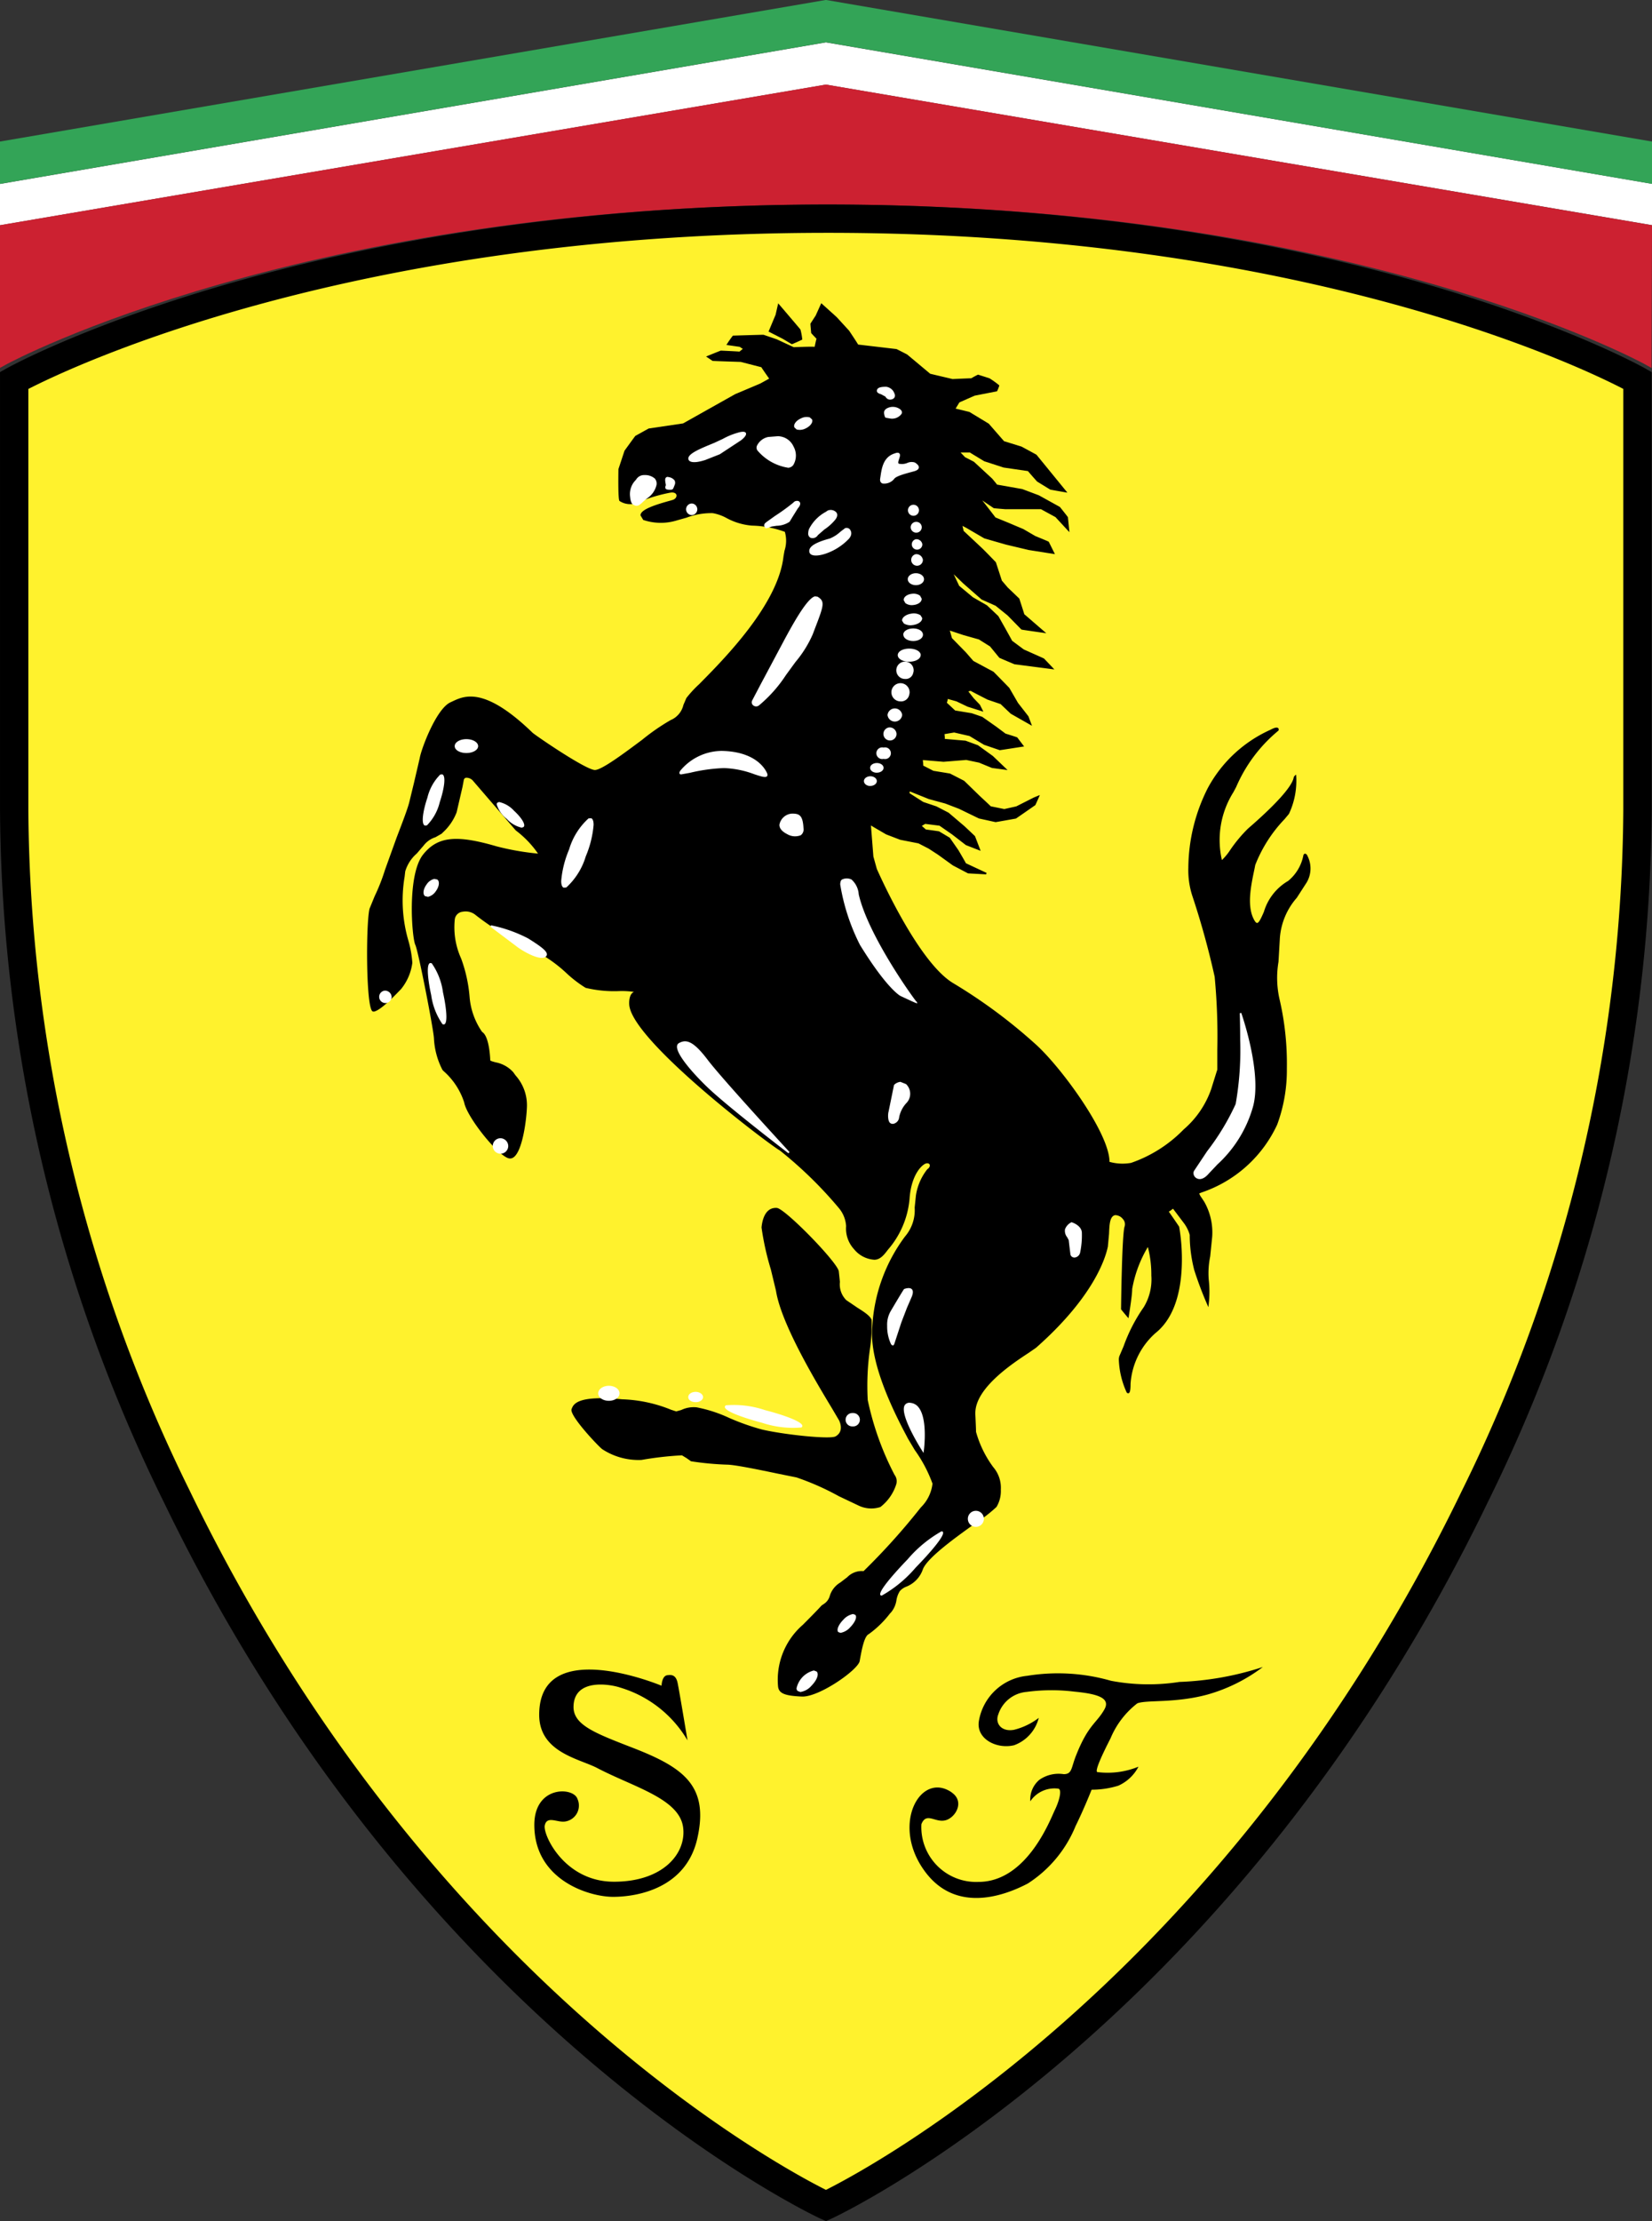 <svg xmlns="http://www.w3.org/2000/svg" width="120" height="161.29" viewBox="0 0 120 161.29">
  <rect x="0" y="0" width="120" height="161.29" fill="#333333" stroke="none"/>
  <g id="ferrari-ges" transform="translate(-31.407 -8.504)">
    <path id="Caminho_28" data-name="Caminho 28" d="M151.407,22.207v3L91.4,15l-60,10.214v-3l60-10.281Z" transform="translate(0 -0.352)" fill="#fff" fill-rule="evenodd"/>
    <path id="Caminho_29" data-name="Caminho 29" d="M151.407,18.783v3.072l-60-10.281-60,10.281V18.783L91.4,8.5Z" transform="translate(0 0)" fill="#33a457" fill-rule="evenodd"/>
    <path id="Caminho_30" data-name="Caminho 30" d="M151.407,25.564,91.4,15.35l-60,10.214V35.928l.52-.286c.211-.115,21.5-11.58,59.592-11.58s59.135,11.468,59.348,11.582l.514.287Z" transform="translate(0 -0.705)" fill="#cc2131" fill-rule="evenodd"/>
    <path id="Caminho_31" data-name="Caminho 31" d="M91.751,27.295c34.433,0,54.6,9.65,57.864,11.342V69.257a113.093,113.093,0,0,1-11.73,49.438c-17.034,35.2-42.664,49.016-46.249,50.819-3.588-1.8-29.238-15.623-46.267-50.819A113.091,113.091,0,0,1,33.64,69.257V38.64C36.937,36.95,57.312,27.295,91.751,27.295Z" transform="translate(-0.23 -1.936)" fill="#fff22d" fill-rule="evenodd"/>
    <path id="Caminho_32" data-name="Caminho 32" d="M31.929,36.937l-.52.293V69.047A114.986,114.986,0,0,0,43.33,119.333c18.57,38.406,47.361,51.841,47.649,51.972l.427.194.426-.194c.291-.132,29.058-13.57,47.627-51.972a114.941,114.941,0,0,0,11.926-50.287V37.233l-.514-.294c-.212-.117-21.255-11.878-59.349-11.878S32.14,36.819,31.929,36.937Zm59.593-9.821c34.4,0,54.54,9.642,57.8,11.333v30.6a113.031,113.031,0,0,1-11.718,49.4c-17.016,35.169-42.621,48.979-46.2,50.781-3.584-1.8-29.208-15.611-46.22-50.781a113.03,113.03,0,0,1-11.717-49.4V38.453c3.294-1.689,23.648-11.337,58.052-11.337Z" transform="translate(0 -1.705)" fill-rule="evenodd"/>
    <path id="Caminho_33" data-name="Caminho 33" d="M102.776,144.676c.971.671.266,1.836-.452,2.018-.748.2-1.388-.627-1.75.283a3.981,3.981,0,0,0,4.138,4.193c3.537,0,5.224-4.541,5.557-5.224s.55-1.552.215-1.552a2.115,2.115,0,0,0-2,.921,1.869,1.869,0,0,1,.654-1.555,2.428,2.428,0,0,1,1.772-.414c.632,0,.533-.471.915-1.4.871-2.193,1.47-2.292,2.036-3.292.469-.814-.417-1.134-2.165-1.3a13.534,13.534,0,0,0-3.476.018A2.374,2.374,0,0,0,106.162,139c-.261.65.217,1.291,1.136,1.125a4.907,4.907,0,0,0,1.8-.866,2.855,2.855,0,0,1-1.783,1.983c-1.27.312-2.77-.454-2.568-1.739a3.959,3.959,0,0,1,3.518-3.3,13.938,13.938,0,0,1,6.077.361,14.572,14.572,0,0,0,4.974.084,21.891,21.891,0,0,0,6.058-1.083,12.076,12.076,0,0,1-4.022,2c-2.337.638-4.42.373-5.095.638a6.245,6.245,0,0,0-1.948,2.549c-.583,1.136-1.2,2.444-.936,2.444a5.921,5.921,0,0,0,2.968-.393,3.043,3.043,0,0,1-1.465,1.38,6.526,6.526,0,0,1-1.938.291s-.548,1.388-1.165,2.64a8.987,8.987,0,0,1-3.472,4.173c-1.84.965-5.358,2.169-7.573-1.018-2.344-3.343-.2-7.146,2.047-5.6Zm-27.2.436a1.171,1.171,0,0,1-1.02,1.684c-.536,0-1.2-.4-1.341.272s1.422,4.088,5.026,4.088,5.277-2.086,5.023-3.956c-.283-2.086-3.6-2.915-6.239-4.3-1.293-.678-4.214-1.132-4.214-3.867,0-5.839,8.887-2.11,8.887-2.11s.019-.73.432-.764c.2-.019.6-.1.736.562s.719,4.173.719,4.173a8.478,8.478,0,0,0-4.89-3.836c-.634-.222-3.407-.75-3.391,1.445.033,1.3,1.622,1.888,4.376,2.957C83.3,142.874,85.152,144.2,84.3,148c-.814,3.653-4.385,4.254-6.122,4.254s-5.721-1.215-5.721-5.224c0-2.835,2.781-2.768,3.121-1.919Zm18.988-21.957,1.459.692a2.122,2.122,0,0,0,1.572.1,3.366,3.366,0,0,0,1.142-1.619.768.768,0,0,0-.116-.72,21.19,21.19,0,0,1-1.946-5.433,19.076,19.076,0,0,1,.16-3.707,11.378,11.378,0,0,0,.125-2.106c-.1-.292-.536-.575-1.039-.893l-.8-.542a1.61,1.61,0,0,1-.466-1.328l-.084-.788c-.185-.734-3.919-4.548-4.5-4.583-.839-.055-1.057.866-1.11,1.419a19.952,19.952,0,0,0,.678,3.052l.372,1.546c.382,2.43,2.965,6.71,4.067,8.536l.523.888c.226.515.138.921-.264,1.149s-3.748-.126-5.351-.5a17.313,17.313,0,0,1-2.369-.838,10.045,10.045,0,0,0-2.371-.772,2.088,2.088,0,0,0-1.119.195l-.364.1-.362-.116a10.218,10.218,0,0,0-3.547-.761c-3.309-.31-3.557.355-3.692.715-.164.457,1.859,2.608,2.22,2.9a4.8,4.8,0,0,0,2.857.787,24.479,24.479,0,0,1,2.942-.335l.341.208.317.224a21.622,21.622,0,0,0,2.7.248c.645.035,2.338.386,3.576.645l1.383.279a19.109,19.109,0,0,1,3.065,1.356Z" transform="translate(-2.237 -6.009)" fill-rule="evenodd"/>
    <path id="Caminho_34" data-name="Caminho 34" d="M127.424,73.115c-.074-.091-.135-.1-.173-.086s-.083.045-.1.152a3.175,3.175,0,0,1-1.1,1.821,3.875,3.875,0,0,0-1.761,2.245c-.179.41-.353.8-.491.806-.059,0-.125-.059-.2-.192-.573-.988-.252-2.5.005-3.718l.059-.3a10.163,10.163,0,0,1,2.13-3.329l.318-.382a5.634,5.634,0,0,0,.52-2.832.052.052,0,0,0-.061.026.116.116,0,0,0-.028.032l-.011,0v.011a.207.207,0,0,0-.079.14c-.128.646-1.309,1.958-3.325,3.7a10.526,10.526,0,0,0-1.27,1.524,4.084,4.084,0,0,1-.617.753,6.523,6.523,0,0,1,.834-4.926l.2-.374a10.882,10.882,0,0,1,3.073-4.1.151.151,0,0,0-.024-.185c-.084-.065-.239-.037-.482.085l-.133.066a9.644,9.644,0,0,0-4.494,4.209,12.987,12.987,0,0,0-1.412,5.778,6.037,6.037,0,0,0,.274,2,59.189,59.189,0,0,1,1.638,5.922,45.793,45.793,0,0,1,.193,5.287c0,.844,0,1.435,0,1.458-.005,0-.44,1.4-.44,1.4a6.808,6.808,0,0,1-2,2.938,9.8,9.8,0,0,1-3.825,2.432,3.5,3.5,0,0,1-1.566-.075c0-2.1-3.6-6.994-5.443-8.608a38.166,38.166,0,0,0-5.935-4.382c-2.6-1.582-5.491-8.216-5.524-8.28l-.25-.9s-.14-1.79-.178-2.255c.094.054.217.13.217.13l.886.516,1.018.391,1.333.262s.741.382.741.382l.687.447,1.068.771,1.1.577c.022.006,1.318.073,1.318.073l.03-.107s-1.5-.7-1.5-.7c0-.022-.54-.945-.54-.945l-.629-.905c-.021-.014-.78-.467-.78-.467q-.482-.073-.965-.136c0-.008-.189-.17-.287-.258.084-.049.243-.148.243-.148s1.033.131,1.037.131.919.636.919.636l1,.773c.016.008.95.37.95.37l.123.048-.41-1.067q-.384-.368-.774-.731l-1.137-.967c-.009-.008-.893-.464-.893-.464s-.953-.32-.953-.32-1-.639-1-.639.011-.068.018-.126c.126.048,1.382.553,1.382.553s1.2.327,1.2.327,1,.384,1,.384,1.443.7,1.443.7,1.211.266,1.211.266c.021,0,1.478-.26,1.478-.26.019-.009,1.408-.976,1.408-.976.016-.026.272-.6.272-.6l.055-.133-.447.185s-1.261.639-1.263.639l-.871.195s-.983-.2-.985-.2h0c0-.012-.8-.753-.8-.753l-1.132-1.1-1.023-.524c-.014-.006-1.211-.2-1.211-.2s-.728-.373-.741-.379c0,0,.005-.013.005-.032,0-.088-.022-.28-.031-.37l1.505.126,1.649-.133s.928.194.928.194l.939.387.962.13.173.023-1.072-1.025c-.011-.005-1.081-.779-1.081-.779s-.9-.33-.9-.33c-.016,0-1.491-.128-1.52-.131.013,0,.014-.026.014-.063a2.679,2.679,0,0,0-.022-.283l.7-.118s1.116.256,1.116.256,1.057.638,1.057.638l1.142.39c.033,0,1.668-.256,1.668-.256l.1-.013-.5-.658c-.028-.022-.849-.277-.851-.277s-.678-.506-.678-.506l-1.011-.71c-.014-.008-.769-.265-.769-.265s-1.2-.195-1.206-.2-.585-.551-.6-.56a1.086,1.086,0,0,0,.068-.276l.629.176.809.386,1.149.364-.254-.507-.447-.466-.391-.5.17-.042c0,.015,1.223.639,1.223.639l.953.325c0,.005.736.7.736.7s1.4.795,1.4.795l.14.079-.254-.68c-.007-.015-.762-.981-.762-.981l-.629-1.087c-.005-.013-1.144-1.171-1.144-1.171s-1.459-.785-1.463-.785-.552-.631-.552-.631q-.506-.515-1.011-1.032c0-.014-.1-.367-.156-.546.171.055.981.324.981.324l1.134.32s.809.507.809.507.675.824.675.824c.024.019,1.1.471,1.1.471l2.739.355.16.02-.752-.791c-.019-.014-1.47-.659-1.47-.659L106,57.561c0-.012-.487-.885-.487-.885l-.508-.9c-.009-.013-.829-.786-.829-.786s-1.022-.588-1.022-.588l-1-.831c0-.008-.24-.506-.394-.838l.693.668,1.325,1.16c.016.01,1.027.461,1.027.461l.866.7,1.006,1.026c.035.016,1.607.238,1.607.238l.2.029-1.6-1.382c0-.025-.361-1.133-.361-1.133q-.414-.4-.836-.8l-.434-.51c0-.013-.432-1.331-.432-1.331q-.446-.464-.9-.921c0-.007-1.441-1.352-1.445-1.357v0c0-.021-.051-.226-.081-.361.11.056.261.135.261.135l1.323.771c.013.006,1.588.457,1.588.457l1.643.389,1.9.3-.447-.9c-.031-.029-.976-.414-.976-.414l-.876-.511c-.009,0-1.079-.455-1.079-.455l-.943-.386c0-.009-.612-.8-.953-1.234.327.22.832.563.832.563.024.008.849.074.849.074h2.588c0,.007,1.048.573,1.048.575s.893.967.893.967l.118.126-.109-1.087c-.011-.031-.579-.741-.579-.741-.016-.013-1.533-.85-1.533-.85l-1.206-.454c-.009,0-1.825-.324-1.834-.324v0c0-.017-.347-.431-.347-.431s-1.329-1.227-1.329-1.227q-.321-.168-.643-.331s-.2-.211-.327-.342h.68c0,.011,1.042.637,1.042.637s1.4.455,1.4.455l1.775.259h0c0,.019.658.756.658.756l.96.589q.546.1,1.093.195l.152.024-2.246-2.752c-.014-.013-1.088-.592-1.088-.592s-1.268-.392-1.268-.392-1.109-1.271-1.109-1.271-1.4-.849-1.4-.849q-.5-.127-1.009-.246c.063-.1.272-.446.272-.448s1.112-.492,1.112-.492,1.625-.318,1.625-.318a2.554,2.554,0,0,0,.167-.426,6.307,6.307,0,0,0-.715-.516q-.416-.135-.832-.266a5.07,5.07,0,0,0-.491.266c0-.008-1.36.054-1.36.054s-1.625-.383-1.625-.385-1.675-1.4-1.675-1.4q-.384-.2-.771-.393c-.019,0-2.785-.327-2.792-.327,0-.035-.65-1.006-.65-1.006l-.89-.972c0-.005-1.133-1.024-1.133-1.024l-.035.074-.379.838c0-.008-.373.571-.373.571v.014c0,.107.053.666.053.666.016.035.382.41.39.421-.019,0-.138.583-.138.588,0-.04-1.518.022-1.52.022s-1.237-.575-1.237-.575-.956-.327-.956-.327c-.019-.006-2.225.062-2.225.062a7.15,7.15,0,0,0-.422.6l-.05.076.971.14s.144.1.223.146l-.248.2c0-.013-1.35-.074-1.35-.074-.022,0-.972.388-.972.388l-.1.042.471.317c.03.011,2.047.074,2.047.074l1.5.386v0c0,.021.285.428.285.428s.2.286.279.4l-.641.353c.008,0-1.823.771-1.823.771L82.1,41.779s-2.492.368-2.492.368c-.019.006-.974.538-.974.538-.021.014-.788,1.077-.788,1.077s-.442,1.337-.442,1.337c-.034,2.248.056,2.3.088,2.318a1.4,1.4,0,0,0,1.226.145,11.523,11.523,0,0,1,2.418-.748c.312-.064.458.048.484.164s-.06.3-.293.362l-.131.039c-1.1.3-2.222.66-2.185,1.084l.194.324a3.959,3.959,0,0,0,2.443.035l.707-.2a5.069,5.069,0,0,1,1.9-.327,3.244,3.244,0,0,1,1,.354,4.652,4.652,0,0,0,1.857.552,7.294,7.294,0,0,1,2.382.453,2.333,2.333,0,0,1-.027,1.372l-.071.4c-.384,3.481-4.271,7.417-6.144,9.305a8,8,0,0,0-.912.989l-.215.5a1.58,1.58,0,0,1-.924,1.1,15.406,15.406,0,0,0-2.074,1.433c-1.342,1-3.006,2.246-3.464,2.192-.767-.091-4.349-2.556-4.5-2.708-3.488-3.375-4.948-2.683-5.822-2.27l-.138.065c-1.041.474-2.133,3.421-2.232,4.054L62.548,67.9l-.324,1.334c-.1.451-.526,1.56-.936,2.631L60.447,74.2a14.175,14.175,0,0,1-.751,1.912l-.372.909c-.259,1.067-.264,6.908.187,7.424l.02.022.089.026c.453-.047,1.425-1.049,1.892-1.532l.108-.112a3.794,3.794,0,0,0,.814-1.9,7.767,7.767,0,0,0-.284-1.6,10.4,10.4,0,0,1-.278-4.647l.046-.393a2.746,2.746,0,0,1,.841-1.3l.5-.582a1.745,1.745,0,0,1,.857-.6l.449-.257.07-.073a3.861,3.861,0,0,0,1.016-1.477l.427-1.847.093-.493a.2.2,0,0,1,.155-.171.631.631,0,0,1,.532.241l3.087,3.583A7.322,7.322,0,0,1,71.552,73v.015s-.019,0-.019,0a19.2,19.2,0,0,1-2.969-.522c-2.956-.867-4.3-.714-5.345.588-1.186,1.492-.813,6.06-.57,6.561.222.454,1.3,6.02,1.353,6.762a5.552,5.552,0,0,0,.624,2.327l.081.083A5.111,5.111,0,0,1,66.2,91.086c.183,1.035,2.382,3.807,3.22,4.055a.413.413,0,0,0,.37-.072c.64-.454.93-2.672.965-3.609a3.248,3.248,0,0,0-.823-2.335l-.17-.236a2.286,2.286,0,0,0-1.284-.716c-.162-.046-.385-.1-.385-.15,0-.017-.045-1.727-.59-2.057a5.173,5.173,0,0,1-.91-2.538,10.505,10.505,0,0,0-.614-2.79,5.5,5.5,0,0,1-.463-2.831.637.637,0,0,1,.582-.57,1.132,1.132,0,0,1,.946.252,21.518,21.518,0,0,0,4.33,2.608,10.157,10.157,0,0,1,2.317,1.659,8.865,8.865,0,0,0,1.33,1.009A8.909,8.909,0,0,0,77.475,83a6.127,6.127,0,0,1,1.058.06c-.371.149-.367.8-.336,1.01.379,2.694,10.179,10.093,10.937,10.508a29.852,29.852,0,0,1,4.3,4.2,2.259,2.259,0,0,1,.509,1.291,2.207,2.207,0,0,0,.581,1.68,2.06,2.06,0,0,0,1.47.761c.438,0,.73-.393.946-.676l.046-.059A6.5,6.5,0,0,0,98.55,98.1c.119-1.818.95-2.54,1.221-2.588.121-.022.21.014.242.094s-.007.221-.171.329a4.051,4.051,0,0,0-.829,1.908c0,.007-.091.878-.091.878a2.922,2.922,0,0,1-.7,2.1,12.042,12.042,0,0,0-2.377,6.547c-.175,1.847.657,4.507,2.47,7.9l.126.242.491.823a10,10,0,0,1,1.286,2.434,2.87,2.87,0,0,1-.849,1.729,48.4,48.4,0,0,1-4.158,4.625,1.466,1.466,0,0,0-1.189.445l-.511.389a1.7,1.7,0,0,0-.752.958,1.017,1.017,0,0,1-.395.566l-.195.131c-.04.035-.15.189-1.368,1.408a5.286,5.286,0,0,0-1.8,4.5c.069.485.487.655,1.727.711s4.076-1.929,4.2-2.575l.044-.247c.109-.583.291-1.566.612-1.708a7.272,7.272,0,0,0,1.538-1.493l.094-.1a1.788,1.788,0,0,0,.384-.881,1.757,1.757,0,0,1,.248-.657,1.2,1.2,0,0,1,.482-.324,2.077,2.077,0,0,0,1.193-1.268c.34-.841,2.369-2.3,3.851-3.357a10.837,10.837,0,0,0,1.493-1.158,2.243,2.243,0,0,0,.314-1.261,2.3,2.3,0,0,0-.552-1.634,7.822,7.822,0,0,1-1.25-2.563v-.011c0-.2-.019-.571-.049-1.259a.843.843,0,0,1,0-.094c0-1.82,2.705-3.6,3.873-4.367l.533-.368c4.235-3.735,5.064-6.575,5.221-7.354l.086-.934c.026-.647.048-1.263.438-1.344a.712.712,0,0,1,.561.277.552.552,0,0,1,.131.546c-.193.524-.257,5.79-.259,6.009.014.037.456.557.456.557l.081.094.024-.123c.005-.061.248-1.5.248-2a8.99,8.99,0,0,1,1.134-3.042.1.1,0,0,0,.014.028,8.042,8.042,0,0,1,.243,2.042,3.878,3.878,0,0,1-.548,2.288,11.961,11.961,0,0,0-1.468,2.847l-.3.7a.776.776,0,0,0-.044.3,6.214,6.214,0,0,0,.57,2.355c.059.063.107.063.14.051.074-.028.14-.123.14-.682a5.416,5.416,0,0,1,1.81-3.684c1.577-1.251,1.92-3.572,1.92-5.34a13.81,13.81,0,0,0-.2-2.388q-.374-.555-.757-1.1c.037.018.242-.151.31-.205.068.088.787,1.041.787,1.041a2.577,2.577,0,0,1,.428.86,10.261,10.261,0,0,0,.289,2.395l.03.13a26.037,26.037,0,0,0,.95,2.526l.084.2.026-.213a7.828,7.828,0,0,0,0-1.816,6.056,6.056,0,0,1,.109-1.659l.144-1.421a4.5,4.5,0,0,0-.577-2.547l-.21-.318a1.029,1.029,0,0,1-.154-.283l.154-.066a9.333,9.333,0,0,0,5.512-4.941,11.468,11.468,0,0,0,.7-4.08,20.7,20.7,0,0,0-.508-4.914,7,7,0,0,1-.1-2.822l.1-1.732a4.982,4.982,0,0,1,1.228-2.915l.72-1.116a2,2,0,0,0,.031-1.975Z" transform="translate(-1.075 -2.528)" fill-rule="evenodd"/>
    <path id="Caminho_35" data-name="Caminho 35" d="M93.509,36.028c.056,0,.763-.333.763-.333a4.382,4.382,0,0,0-.133-.734q-.766-.909-1.54-1.811l-.076-.089-.026.111-.165.726c0-.007-.489,1.164-.489,1.164l-.022.049,1.032.527Z" transform="translate(-4.588 -2.53)" fill-rule="evenodd"/>
    <path id="Caminho_36" data-name="Caminho 36" d="M90.553,41.2a.912.912,0,0,0,.643-.07c.357-.168.568-.455.477-.66l-.164-.148a.885.885,0,0,0-.638.072c-.306.136-.5.363-.5.556a.293.293,0,0,0,.022.1Zm6.161-2.543.294.159a.375.375,0,0,0,.25.206.424.424,0,0,0,.359-.09.277.277,0,0,0,.048-.324.729.729,0,0,0-.606-.509c-.353,0-.675.04-.675.3C96.385,38.543,96.553,38.6,96.714,38.653Zm.353,1.04a.344.344,0,0,0-.158.373l.028.114c.035.135.048.162.171.177l.224.04a.85.85,0,0,0,.844-.335c.035-.074.063-.219-.133-.355A.9.9,0,0,0,97.067,39.693Zm.918,3.993c-.083-.039-.048-.17.016-.361.051-.155.1-.3.018-.386s-.195-.062-.406.017c-.762.274-.879,1.051-.963,1.619l-.026.175c-.044.253.086.339.167.368a.93.93,0,0,0,.844-.327c.119-.2.778-.376,1.258-.507l.184-.05c.222-.061.336-.146.353-.262.024-.152-.144-.29-.292-.379a.775.775,0,0,0-.559.039A1.024,1.024,0,0,1,97.984,43.685Zm-8.059.292a.5.5,0,0,0,.384-.2,1.335,1.335,0,0,0,.02-1.341,1.259,1.259,0,0,0-1.016-.743l.005,0-.087-.012-.734.057a1.161,1.161,0,0,0-.834.654.351.351,0,0,0,.079.37A3.672,3.672,0,0,0,89.926,43.977Zm-7.225-.59c.088.216.491.24,1.082.065l.13-.039L84.972,43l1.535-1.009c.045-.035.446-.336.363-.529-.058-.126-.258-.1-.4-.077a5.171,5.171,0,0,0-1.281.5l-.624.29-.275.113c-.95.393-1.729.745-1.586,1.106ZM79.473,44.51a.669.669,0,0,0-.579.327L78.751,45a1.454,1.454,0,0,0-.291,1.108c.013.161.058.454.217.547.3.187.449.056.76-.239l.24-.206a1.585,1.585,0,0,0,.7-.991.564.564,0,0,0-.128-.46,1.085,1.085,0,0,0-.779-.246Zm1.765.141a.178.178,0,0,0-.175.039c-.092.091-.055.284-.026.44l.018.109-.019.065a.192.192,0,0,0,0,.187c.039.06.135.086.3.086.207,0,.228-.02.3-.2l.056-.143a.385.385,0,0,0,0-.328.642.642,0,0,0-.454-.249Zm1.707,2.766a.422.422,0,0,0,0-.842.421.421,0,0,0,0,.842Zm7.69-1.026a.331.331,0,0,0-.32.12A14.787,14.787,0,0,1,89,47.467l-.654.465-.053.051a.216.216,0,0,0-.069.284l.08.112.172-.035.255-.094.367-.057a1.736,1.736,0,0,0,.944-.292l.243-.4.361-.58c.173-.191.182-.322.158-.4a.22.22,0,0,0-.17-.136Zm.76,2.345a.333.333,0,0,0,.167.328.444.444,0,0,0,.535-.191l.47-.409a3.627,3.627,0,0,0,.791-.71c.233-.3.133-.485.049-.564a.56.56,0,0,0-.6-.1l-.135.092a2.937,2.937,0,0,0-1.219,1.248A.949.949,0,0,0,91.395,48.735Zm3.062-.231a.317.317,0,0,0-.384-.138l-.331.251a2.6,2.6,0,0,1-.776.5c-.612.164-1.441.438-1.493.858v.055a.268.268,0,0,0,.1.223c.232.189.8.077,1.2-.077a4.206,4.206,0,0,0,1.5-.961c.3-.275.289-.551.179-.713Zm-2.379,4.835-.2-.022c-.515.137-1.394,1.651-2.011,2.78l-.11.2-1.85,3.471-.58,1.105a.282.282,0,0,0,.055.344.332.332,0,0,0,.437.019,9.849,9.849,0,0,0,1.956-2.2l.7-.959a8.225,8.225,0,0,0,1.251-2.009l.1-.267c.706-1.831.816-2.111.251-2.457Zm6.955-6.673a.4.4,0,1,0,.285.112A.4.4,0,0,0,99.034,46.666ZM98.839,48.3a.4.4,0,0,0,.41.393.393.393,0,1,0,0-.786A.4.4,0,0,0,98.839,48.3Zm.377.869a.383.383,0,1,0,.469.372A.432.432,0,0,0,99.216,49.17ZM99.2,50.257a.425.425,0,1,0,.526.414A.481.481,0,0,0,99.2,50.257Zm.019,1.38c-.324,0-.592.193-.592.436s.268.432.592.432.588-.193.588-.432S99.541,51.637,99.216,51.637Zm-.2,2.312c.368-.032.638-.234.617-.467l-.116-.212a.807.807,0,0,0-.571-.14c-.355.032-.618.224-.618.444l0,.022.119.211a.779.779,0,0,0,.567.142Zm-.8,1.154,0-.011Zm.783.3c.412-.061.7-.287.669-.52l-.121-.194a.928.928,0,0,0-.664-.116c-.4.057-.7.287-.669.52l.125.193A.924.924,0,0,0,99,55.4Zm-.693.7c0,.254.309.457.713.457s.708-.2.708-.457-.3-.454-.708-.454S98.3,55.848,98.3,56.1Zm1.261,1.485c0-.269-.368-.475-.838-.475s-.832.205-.832.475.368.476.832.476S99.563,57.854,99.563,57.587Zm-.535,1.253a.63.63,0,1,0-.608.476A.556.556,0,0,0,99.028,58.84Zm-.287,1.567a.661.661,0,1,0-.652.537A.6.6,0,0,0,98.741,60.407Zm-.529,1.525a.534.534,0,0,0-1.062,0,.534.534,0,0,0,1.062,0Zm-.917.9a.476.476,0,1,0,.508.476A.5.5,0,0,0,97.3,62.834Zm-.432,2.288a.425.425,0,1,0,0-.824.424.424,0,1,0,0,.824Zm-.487,1c.266,0,.485-.155.485-.351s-.215-.349-.485-.349-.491.153-.491.349S96.1,66.124,96.376,66.124Zm-.473.963c.254,0,.469-.157.469-.352s-.215-.35-.469-.35-.467.157-.467.35S95.642,67.088,95.9,67.088Zm-13.83-.853.084.016.639-.115a12.469,12.469,0,0,1,2.471-.344,6.892,6.892,0,0,1,2.2.445c.549.183.823.262.927.149.065-.074.025-.183-.011-.259-.165-.356-.888-1.527-3.247-1.581a3.935,3.935,0,0,0-3.05,1.448c-.053.09-.067.156-.04.205l.022.036Zm8.773,4.435a.527.527,0,0,0,.2-.509c-.05-.954-.306-1.063-.832-1.063a.987.987,0,0,0-.919.814c0,.261.192.49.564.676a1.12,1.12,0,0,0,.983.082Zm7.238,11.667c.761.355,1.028.482,1.142.517,0,0,.007.011.007.011s.005,0,.005-.006c.053.016.07.01.083-.008-.007-.005-.037-.05-.053-.063a.1.1,0,0,0,.018-.026.423.423,0,0,1-.051-.024c-.5-.635-3.533-4.943-4.178-7.779a1.576,1.576,0,0,0-.526-1.076.786.786,0,0,0-.65-.015h0a.213.213,0,0,0-.133.142.689.689,0,0,0-.033.248,15.017,15.017,0,0,0,1.432,4.374c1.95,3.165,2.9,3.686,2.939,3.707Zm24.768,1.232-.116.022c0,.018.03.864.03,1.95a22.525,22.525,0,0,1-.329,4.646,17.349,17.349,0,0,1-2.066,3.418s-.958,1.437-.958,1.439a.309.309,0,0,0-.04.158.429.429,0,0,0,.2.359c.1.066.443.237.927-.34l.612-.647a8.987,8.987,0,0,0,2.546-4.057C124.438,88.067,122.865,83.61,122.852,83.568ZM97.333,91.55a.3.3,0,0,0,.318.049A.524.524,0,0,0,98,91.147a2.1,2.1,0,0,1,.561-1.07.968.968,0,0,0-.061-1.342l-.406-.162a.776.776,0,0,0-.466.224q-.2.978-.4,1.957v0C97.19,90.861,97.155,91.379,97.333,91.55Zm13.213,7.224-.021-.009-.021.009a.926.926,0,0,0-.454.5.721.721,0,0,0,.154.579l.114.213.049.426.077.627a.3.3,0,0,0,.3.213.458.458,0,0,0,.406-.377,6.1,6.1,0,0,0,.123-1.4C111.278,99.009,110.577,98.781,110.546,98.774Zm-20.507-5.1c-.046-.053-4.89-5.309-5.936-6.686-1.067-1.411-1.576-1.518-2.1-1.229a.274.274,0,0,0-.137.214c-.075.573,1.135,1.96,2.194,2.978,1.481,1.425,5.856,4.776,5.9,4.809l.077-.086ZM71.054,78.159a10.218,10.218,0,0,0-2.7-.954l-.045.1L70.2,78.729c.31.255,1.682,1.106,2.125.758a.222.222,0,0,0,.088-.187C72.395,79.045,71.919,78.7,71.054,78.159Zm-.46-8.042.133-.057c.17-.191-.221-.734-.7-1.172a2.065,2.065,0,0,0-1.091-.637l-.129.056a.175.175,0,0,0-.039.12,2.129,2.129,0,0,0,.733,1.053A2.075,2.075,0,0,0,70.594,70.118Zm5.036-.686-.193.012A4.908,4.908,0,0,0,74.025,71.7a7.431,7.431,0,0,0-.573,2.285c0,.259.056.435.179.487l.19-.012A4.994,4.994,0,0,0,75.236,72.2a7.455,7.455,0,0,0,.57-2.287c0-.257-.053-.434-.177-.483Zm-9.065-5.744c-.473,0-.849.224-.849.508s.377.5.849.5.853-.222.853-.5S67.044,63.687,66.564,63.687Zm-3.015,6.276.147-.013a3.6,3.6,0,0,0,.934-1.688c.309-.923.477-1.914.179-2.02l-.144.015a3.559,3.559,0,0,0-.935,1.688c-.314.924-.473,1.915-.18,2.018Zm.789,4.775c.251-.336.3-.715.115-.857l-.217-.047a.921.921,0,0,0-.559.4c-.251.336-.3.714-.116.853l.218.051a.947.947,0,0,0,.559-.4Zm-.289,5.229-.021-.013-.094-.01c-.339.079-.1,1.555.074,2.332a4.843,4.843,0,0,0,.818,2.105l.02.014.092.01c.344-.079.1-1.563-.074-2.332A4.759,4.759,0,0,0,64.05,79.968ZM60.634,81.95a.452.452,0,1,0,.5.456A.48.48,0,0,0,60.634,81.95Zm8.392,10.717a.562.562,0,1,0,.579.566.574.574,0,0,0-.579-.566ZM97.4,107.6c.018.028.07.121.149.112l.033,0,.061-.091.52-1.586.406-1.057.347-.8c.107-.27.107-.45,0-.555-.167-.152-.511-.022-.553-.007s-.978,1.608-.978,1.608a1.952,1.952,0,0,0-.256,1.058A3.035,3.035,0,0,0,97.4,107.6Zm2.373,7.922.019-.16c.013-.094.3-2.3-.38-3.152a.827.827,0,0,0-.585-.327.4.4,0,0,0-.421.169c-.414.676,1.209,3.224,1.281,3.334Zm3.8,4.2a.582.582,0,1,0,0,1.164.582.582,0,1,0,0-1.164Zm-8.944-7.1a.487.487,0,1,0,0,.972.487.487,0,1,0,0-.972Zm6.518,8.6-.063-.014a9.159,9.159,0,0,0-2.472,2.041c-.088.093-2.25,2.311-1.964,2.6l.016.018.07.014a9.116,9.116,0,0,0,2.469-2.039c.093-.094,2.259-2.3,1.964-2.6Zm-6.492,5.995a1.267,1.267,0,0,0-.715.421c-.3.3-.52.718-.359.89l.011.011-.011-.011.16.057a1.235,1.235,0,0,0,.719-.422c.294-.3.52-.713.353-.886Zm-2.848,4.1a1.708,1.708,0,0,0-1.258,1.285.255.255,0,0,0,.075.2l.2.077a1.329,1.329,0,0,0,.808-.456c.4-.406.557-.841.377-1.03ZM76.915,110.644c-.427,0-.774.243-.774.55s.348.54.774.54.774-.235.774-.54S77.345,110.644,76.915,110.644Zm6.306.441c-.3,0-.539.163-.539.379s.236.368.539.368.535-.167.535-.368S83.513,111.085,83.221,111.085Zm7.7,2.575.047-.072c.087-.362-1.729-.928-2.7-1.174a7.065,7.065,0,0,0-2.856-.353l-.022.014-.049.075c-.088.366,1.727.925,2.7,1.179a7.139,7.139,0,0,0,2.86.342Z" transform="translate(-1.28 -1.509)" fill="#fff" fill-rule="evenodd"/>
  </g>
</svg>
